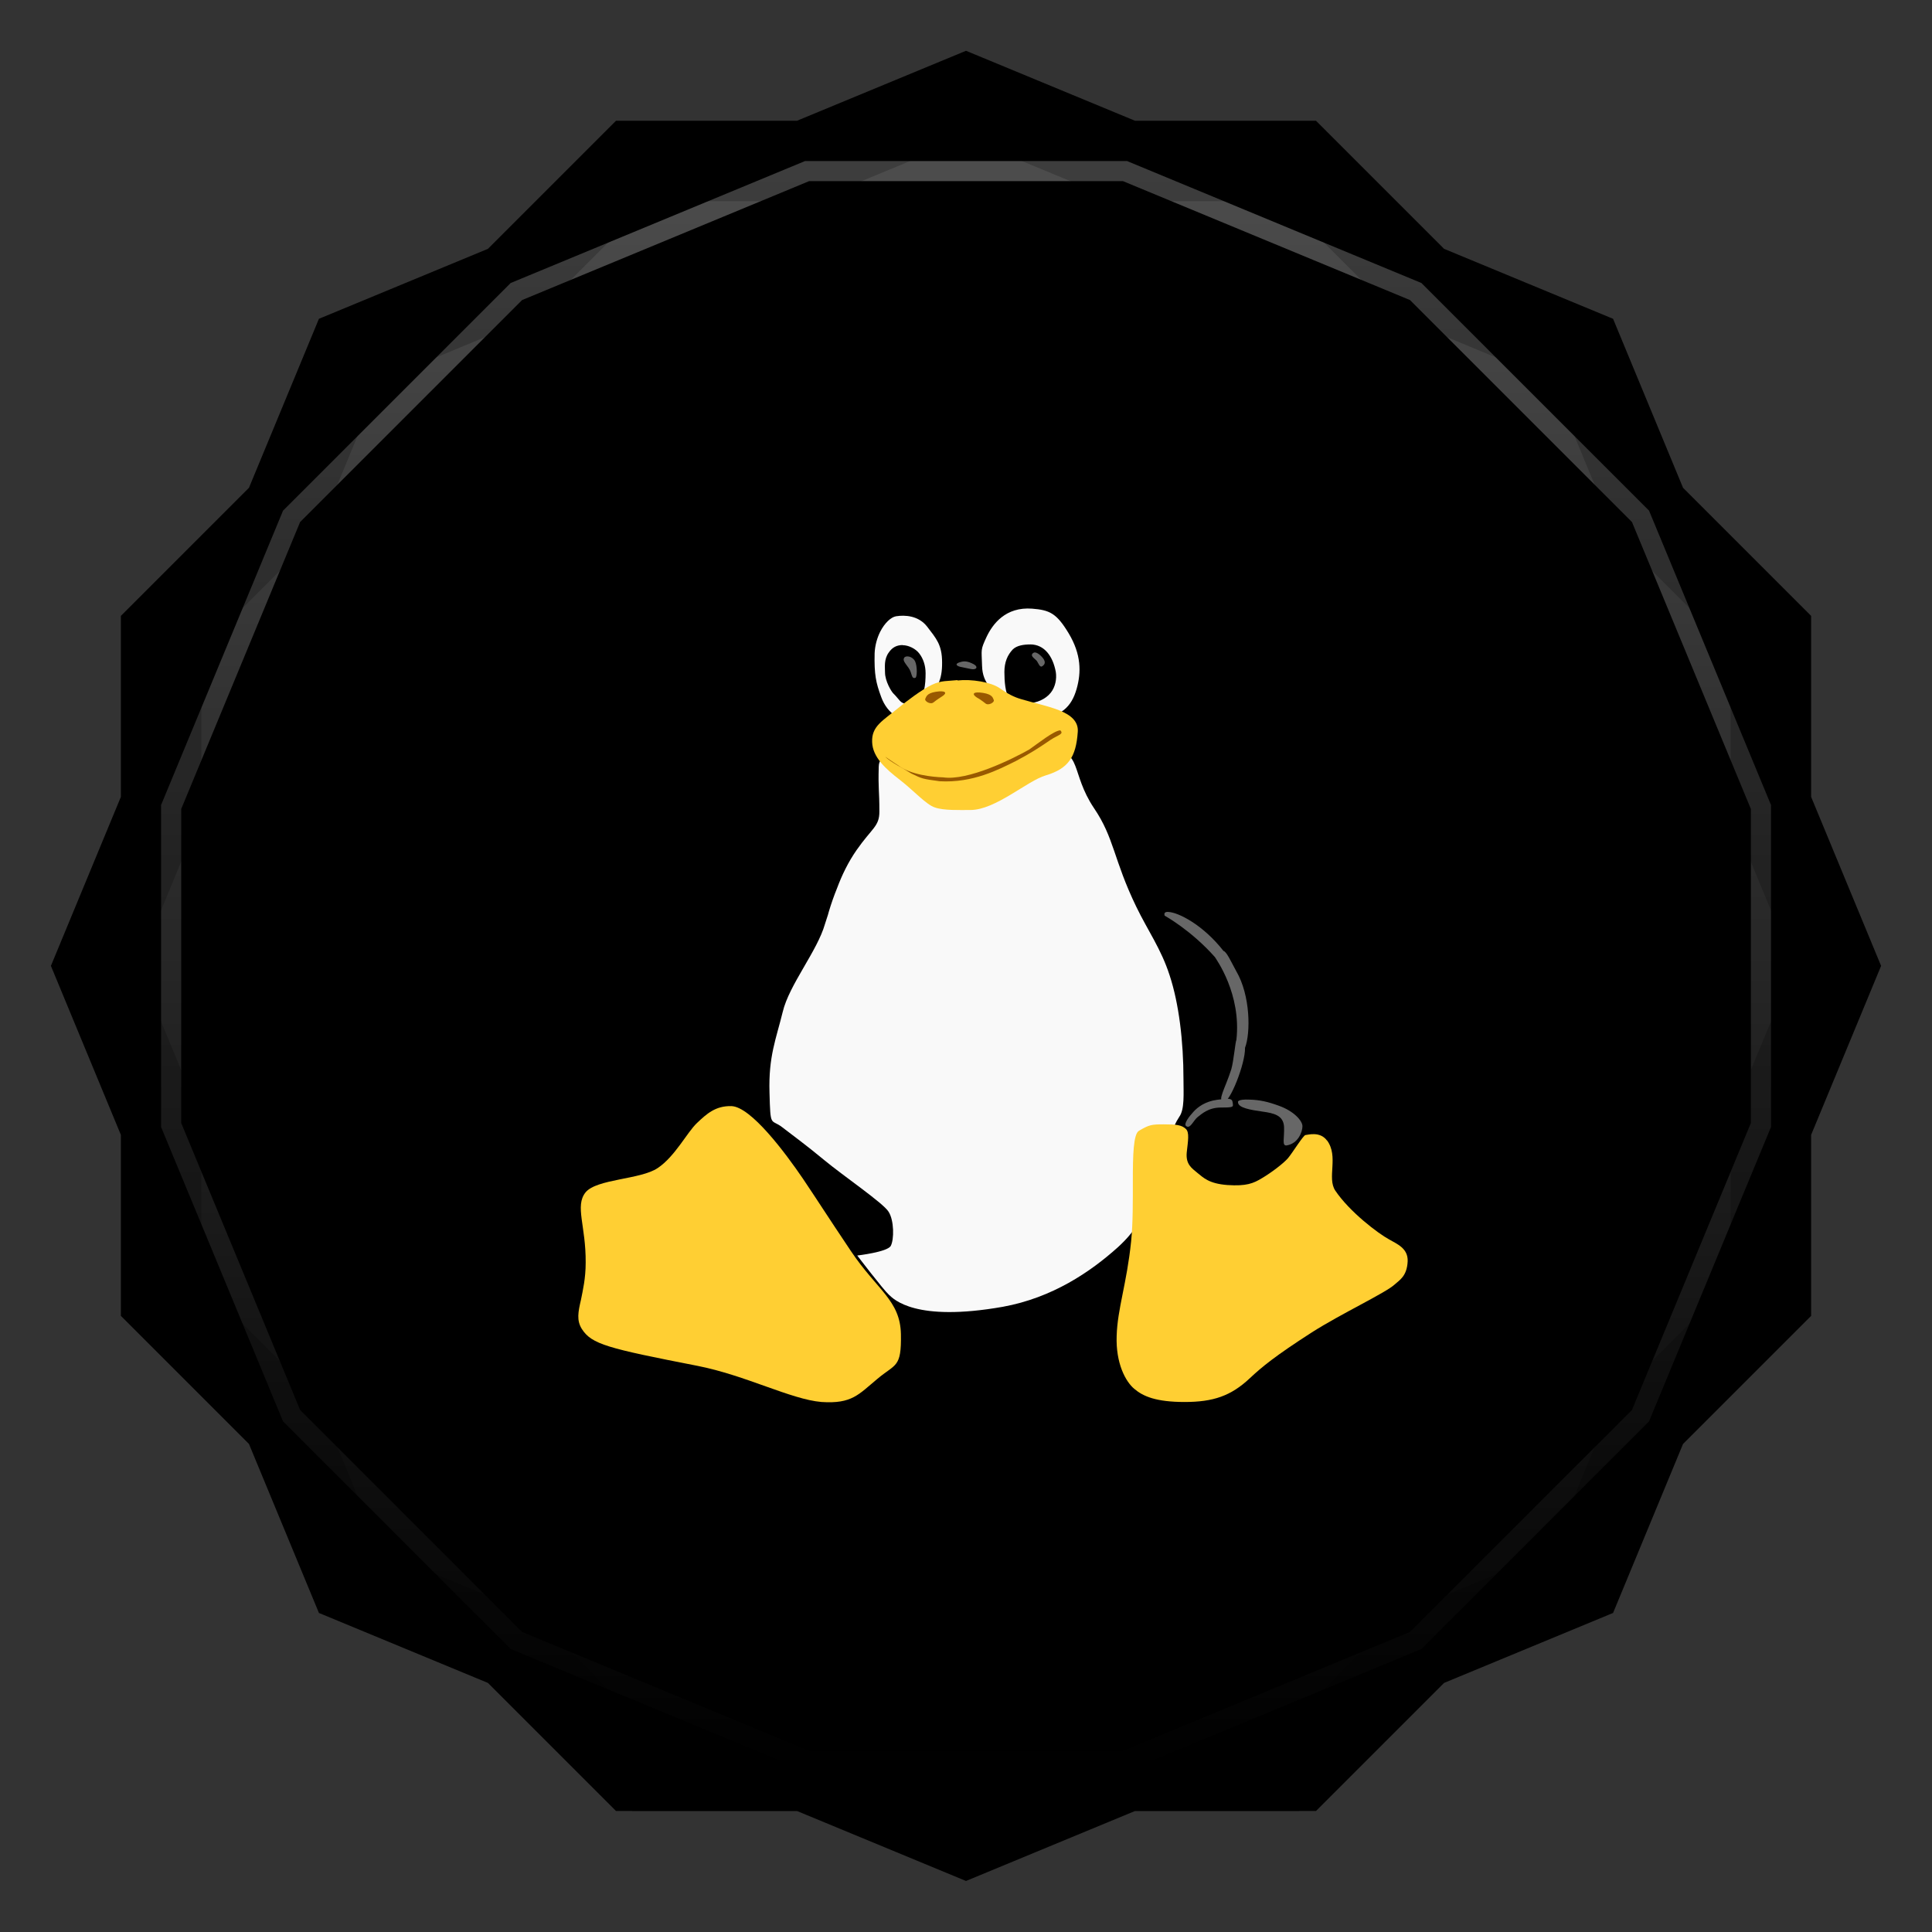 <svg viewBox="0 0 48 48" xmlns:xlink="http://www.w3.org/1999/xlink"><rect x="0" y="0" width="48" height="48" fill="#333333" stroke="none"/><defs><clipPath clipPathUnits="userSpaceOnUse" id="clipPath4313"><path d="m 20 4 -7.313 3.03 -5.656 5.656 -3.03 7.313 0 8 3.03 7.313 5.656 5.656 7.313 3.03 8 0 7.313 -3.03 5.656 -5.656 3.03 -7.313 0 -8 -3.03 -7.313 -5.656 -5.656 -7.313 -3.03 -8 0 z"/></clipPath><clipPath clipPathUnits="userSpaceOnUse" id="clipPath4329"><path d="m 24 2.344 -4 1.656 -4.281 0 -3.03 3.03 l -4 1.656 -1.656 4 l -3.03 3.03 0 4.281 -1.656 4 1.656 4 l 0 4.281 3.03 3.03 1.656 4 4 1.656 l 3.03 3.03 4.281 0 4 1.656 4 -1.656 l 4.281 0 3.03 -3.03 4 -1.656 1.656 -4 l 3.03 -3.03 0 -4.281 1.656 -4 -1.656 -4 l 0 -4.281 -3.03 -3.03 -1.656 -4 -4 -1.656 l -3.03 -3.03 -4.281 0 -4 -1.656 z"/></clipPath><clipPath id="clipPath-689981871"><path d="m 24 2.344 l -4 1.656 l -4.281 0 l -3.03 3.03 l -4 1.656 l -1.656 4 l -3.03 3.03 l 0 4.281 l -1.656 4 l 1.656 4 l 0 4.281 l 3.03 3.03 l 1.656 4 l 4 1.656 l 3.03 3.03 l 4.281 0 l 4 1.656 l 4 -1.656 l 4.281 0 l 3.03 -3.03 l 4 -1.656 l 1.656 -4 l 3.03 -3.03 l 0 -4.281 l 1.656 -4 l -1.656 -4 l 0 -4.281 l -3.03 -3.03 l -1.656 -4 l -4 -1.656 l -3.03 -3.03 l -4.281 0 l -4 -1.656 z"/></clipPath><clipPath id="clipPath-706109229"><path d="m 24 2.344 l -4 1.656 l -4.281 0 l -3.03 3.03 l -4 1.656 l -1.656 4 l -3.03 3.03 l 0 4.281 l -1.656 4 l 1.656 4 l 0 4.281 l 3.03 3.03 l 1.656 4 l 4 1.656 l 3.03 3.03 l 4.281 0 l 4 1.656 l 4 -1.656 l 4.281 0 l 3.03 -3.03 l 4 -1.656 l 1.656 -4 l 3.03 -3.03 l 0 -4.281 l 1.656 -4 l -1.656 -4 l 0 -4.281 l -3.03 -3.03 l -1.656 -4 l -4 -1.656 l -3.03 -3.03 l -4.281 0 l -4 -1.656 z"/></clipPath><linearGradient id="linearGradient4317"><stop stop-color="#fff" stop-opacity="1"/><stop offset="1" stop-color="#fff" stop-opacity="0"/></linearGradient><clipPath clipPathUnits="userSpaceOnUse" id="clipPath4313"><path d="m 20 4 -7.313 3.03 -5.656 5.656 -3.03 7.313 0 8 3.03 7.313 5.656 5.656 7.313 3.03 8 0 7.313 -3.03 5.656 -5.656 3.03 -7.313 0 -8 -3.03 -7.313 -5.656 -5.656 -7.313 -3.03 -8 0 z"/></clipPath><linearGradient x2="44" x1="4" gradientUnits="userSpaceOnUse" id="linearGradient4375" xlink:href="#linearGradient4317"/><clipPath clipPathUnits="userSpaceOnUse" id="clipPath4329"><path d="m 24 2.344 -4 1.656 -4.281 0 -3.03 3.03 l -4 1.656 -1.656 4 l -3.03 3.03 0 4.281 -1.656 4 1.656 4 l 0 4.281 3.03 3.03 1.656 4 4 1.656 l 3.03 3.03 4.281 0 4 1.656 4 -1.656 l 4.281 0 3.03 -3.03 4 -1.656 1.656 -4 l 3.03 -3.03 0 -4.281 1.656 -4 -1.656 -4 l 0 -4.281 -3.03 -3.03 -1.656 -4 -4 -1.656 l -3.03 -3.03 -4.281 0 -4 -1.656 z"/></clipPath><path id="SVGCleanerId_0" d="m 24 2.344 l -4 1.656 l -4.281 0 l -3.03 3.03 l -4 1.656 l -1.656 4 l -3.03 3.03 l 0 4.281 l -1.656 4 l 1.656 4 l 0 4.281 l 3.03 3.03 l 1.656 4 l 4 1.656 l 3.03 3.03 l 4.281 0 l 4 1.656 l 4 -1.656 l 4.281 0 l 3.03 -3.03 l 4 -1.656 l 1.656 -4 l 3.03 -3.03 l 0 -4.281 l 1.656 -4 l -1.656 -4 l 0 -4.281 l -3.03 -3.03 l -1.656 -4 l -4 -1.656 l -3.03 -3.03 l -4.281 0 l -4 -1.656 z" visibility="visible" display="inline" fill-rule="nonzero" color="#000" fill-opacity="1"/></defs><g><path d="m 2.563 24.5 l -0.219 0.5 l 1.656 4 l 0 -1 l -1.438 -3.5 z m 42.875 0 l -1.438 3.5 l 0 1 l 1.656 -4 l -0.219 -0.5 z m -41.44 7.781 l 0 1 l 3.03 3.03 l 1.656 4 l 4 1.656 l 3.03 3.03 l 4.281 0 l 4 1.656 l 4 -1.656 l 4.281 0 l 3.03 -3.03 l 4 -1.656 l 1.656 -4 l 3.03 -3.03 l 0 -1 l -3.03 3.03 l -1.656 4 l -4 1.656 l -3.03 3.03 l -4.281 0 l -4 1.656 l -4 -1.656 l -4.281 0 l -3.03 -3.03 l -4 -1.656 l -1.656 -4 l -3.03 -3.03 z" opacity="0.3" visibility="visible" fill="#000" display="inline" fill-rule="nonzero" stroke="none" fill-opacity="1" color="#000"/></g><g><use fill="#eee" stroke="none" xlink:href="#SVGCleanerId_0"/><path d="m 24 2.344 l -4 1.656 l 8 0 l -4 -1.656 z m 4 1.656 l 7.313 3.03 l -3.03 -3.03 l -4.281 0 z m 7.313 3.03 l 5.656 5.656 l -1.656 -4 l -4 -1.656 z m 5.656 5.656 l 3.03 7.313 l 0 -4.281 l -3.03 -3.03 z m 3.03 7.313 l 0 8 l 1.656 -4 l -1.656 -4 z m 0 8 l -3.03 7.313 l 3.03 -3.03 l 0 -4.281 z m -3.03 7.313 l -5.656 5.656 l 4 -1.656 l 1.656 -4 z m -5.656 5.656 l -7.313 3.03 l 4.281 0 l 3.03 -3.03 z m -7.313 3.03 l -8 0 l 4 1.656 l 4 -1.656 z m -8 0 l -7.313 -3.03 l 3.03 3.03 l 4.281 0 z m -7.313 -3.03 l -5.656 -5.656 l 1.656 4 l 4 1.656 z m -5.656 -5.656 l -3.03 -7.313 l 0 4.281 l 3.03 3.03 z m -3.03 -7.313 l 0 -8 l -1.656 4 l 1.656 4 z m 0 -8 l 3.03 -7.313 l -3.03 3.03 l 0 4.281 z m 3.03 -7.313 l 5.656 -5.656 l -4 1.656 l -1.656 4 z m 5.656 -5.656 l 7.313 -3.03 l -4.281 0 l -3.03 3.03 z" opacity="0.05" visibility="visible" fill="#eee" display="inline" fill-rule="nonzero" stroke="none" fill-opacity="1" color="#000"/></g><g><use opacity="0.05" stroke-opacity="1" stroke-dasharray="none" fill="#000" stroke="#000" stroke-width="2" stroke-miterlimit="4" xlink:href="#SVGCleanerId_0"/><use opacity="0.1" stroke-opacity="1" stroke-dasharray="none" fill="#000" stroke="#000" stroke-width="1" stroke-miterlimit="4" xlink:href="#SVGCleanerId_0"/></g><g><g clip-path="url(#clipPath-689981871)"><g transform="translate(0,1)"><g opacity="0.1"><!-- color: #eeeeee --><g><use xlink:href="#SVGCleanerId_1"/><path d="m 22.695 17.859 c 0.285 -0.105 0.238 -0.121 0.43 -0.512 c 0.152 -0.301 0.285 -0.43 0.281 -0.887 c 0 -0.445 -0.148 -0.598 -0.371 -0.891 c -0.215 -0.277 -0.555 -0.293 -0.773 -0.258 c -0.125 0.02 -0.285 0.168 -0.395 0.387 c -0.074 0.148 -0.129 0.336 -0.137 0.531 c -0.012 0.531 0.031 0.73 0.164 1.09 c 0.152 0.422 0.523 0.641 0.801 0.539 m 0 0" fill="#000" stroke="none" fill-rule="nonzero" fill-opacity="1"/><use xlink:href="#SVGCleanerId_2"/><path d="m 25.652 17.895 c 0.719 -0.07 0.969 -0.332 1.098 -0.785 c 0.113 -0.402 0.117 -0.848 -0.199 -1.375 c -0.301 -0.5 -0.473 -0.578 -0.906 -0.613 c -0.668 -0.051 -0.984 0.387 -1.133 0.699 c -0.156 0.34 -0.125 0.293 -0.113 0.723 c 0.012 0.453 0.281 0.578 0.445 0.863 c 0.168 0.273 0.727 0.496 0.805 0.492 m 0.004 -0.004" fill="#000" stroke="none" fill-rule="nonzero" fill-opacity="1"/><use xlink:href="#SVGCleanerId_3"/><path d="m 25.672 16.223 c 0.039 -0.035 0.121 0 0.207 0.09 c 0.098 0.102 0.102 0.18 0.023 0.234 c -0.07 0.059 -0.105 -0.086 -0.152 -0.137 c -0.086 -0.082 -0.156 -0.121 -0.082 -0.188 m 0.004 0" fill="#000" stroke="none" fill-rule="nonzero" fill-opacity="1"/><path d="m 22.465 16.34 c 0.043 -0.063 0.207 -0.035 0.27 0.09 c 0.059 0.125 0.051 0.398 0.008 0.41 c -0.109 0.035 -0.074 -0.117 -0.172 -0.25 c -0.094 -0.129 -0.148 -0.188 -0.105 -0.25 m 0 0" fill="#000" stroke="none" fill-rule="nonzero" fill-opacity="1"/><path d="m 23.875 16.445 c 0.086 -0.023 0.168 -0.02 0.313 0.055 c 0.129 0.07 0.07 0.152 -0.07 0.121 c -0.133 -0.027 -0.105 -0.023 -0.207 -0.043 c -0.172 -0.027 -0.199 -0.094 -0.035 -0.133 m 0 0" fill="#000" stroke="none" fill-rule="nonzero" fill-opacity="1"/><path d="m 23.461 19.977 c -0.621 0.023 -1.602 -1.609 -1.629 -0.93 c -0.016 0.574 0.016 0.563 0.016 1.117 c 0 0.371 -0.18 0.402 -0.57 0.961 c -0.203 0.293 -0.359 0.613 -0.48 0.938 c -0.078 0.191 -0.148 0.391 -0.207 0.59 c -0.023 0.098 -0.066 0.203 -0.094 0.301 c -0.191 0.676 -0.891 1.512 -1.051 2.188 c -0.164 0.672 -0.355 1.102 -0.328 2 c 0.023 0.902 0.031 0.641 0.32 0.867 c 0.289 0.223 0.582 0.434 1.035 0.809 c 0.48 0.398 1.469 1.07 1.602 1.285 c 0.141 0.215 0.141 0.695 0.055 0.852 c -0.086 0.152 -0.832 0.238 -0.832 0.238 c 0 0 0.652 0.855 0.785 0.973 c 0.125 0.117 0.66 0.684 2.832 0.301 c 1.227 -0.223 2.172 -0.863 2.859 -1.48 c 0.887 -0.816 0.438 -1.047 0.551 -1.453 c 0.168 -0.59 0.711 -0.809 0.832 -1.473 c 0.016 -0.094 0.047 -0.164 0.141 -0.313 c 0.137 -0.188 0.105 -0.586 0.105 -0.938 c 0 -0.938 -0.113 -1.879 -0.344 -2.578 c -0.211 -0.656 -0.543 -1.113 -0.828 -1.703 c -0.57 -1.176 -0.543 -1.707 -1.055 -2.457 c -0.578 -0.867 -0.293 -1.445 -1.066 -1.41 c -0.961 0.051 -1.738 1.289 -2.648 1.324 m 0 0" fill="#000" stroke="none" fill-rule="nonzero" fill-opacity="1"/><path d="m 23.789 16.906 c 0.348 -0.039 0.828 0.039 1.047 0.191 c 0.203 0.141 0.348 0.219 0.535 0.273 c 0.621 0.191 1.445 0.285 1.406 0.813 c -0.043 0.633 -0.238 0.914 -0.797 1.082 c -0.449 0.129 -1.25 0.859 -1.867 0.859 c -0.277 0 -0.664 0.016 -0.887 -0.063 c -0.215 -0.07 -0.516 -0.41 -0.867 -0.684 c -0.355 -0.273 -0.68 -0.566 -0.691 -0.941 c -0.016 -0.395 0.262 -0.527 0.652 -0.848 c 0.203 -0.168 0.578 -0.453 0.832 -0.574 c 0.238 -0.113 0.391 -0.09 0.637 -0.117 m 0 0" fill="#000" stroke="none" fill-rule="nonzero" fill-opacity="1"/><path d="m 22.988 17.371 c -0.02 0.047 0.129 0.145 0.207 0.078 c 0.082 -0.066 0.176 -0.125 0.207 -0.145 c 0.145 -0.09 0.094 -0.156 -0.152 -0.117 c -0.238 0.039 -0.238 0.133 -0.266 0.184 m 0.004 0" fill="#000" stroke="none" fill-rule="nonzero" fill-opacity="1"/><path d="m 32.969 28.332 c 0.297 0.402 -0.008 0.93 0.207 1.25 c 0.355 0.527 1.063 1.063 1.336 1.211 c 0.195 0.113 0.473 0.219 0.461 0.543 c -0.016 0.375 -0.211 0.473 -0.32 0.574 c -0.219 0.207 -1.324 0.723 -2.059 1.191 c -0.922 0.594 -1.242 0.859 -1.543 1.141 c -0.469 0.441 -0.91 0.59 -1.621 0.59 c -0.707 0 -1.031 -0.141 -1.246 -0.324 c -0.219 -0.18 -0.465 -0.637 -0.441 -1.316 c 0.02 -0.68 0.25 -1.293 0.359 -2.348 c 0.047 -0.453 0.043 -1.012 0.043 -1.508 c 0 -0.629 0.012 -1.16 0.152 -1.242 c 0.258 -0.152 0.316 -0.16 0.621 -0.16 c 0.305 0 0.441 0.016 0.543 0.113 c 0.094 0.086 0.055 0.293 0.023 0.586 c -0.027 0.293 0.121 0.387 0.266 0.508 c 0.148 0.117 0.281 0.266 0.746 0.301 c 0.469 0.031 0.641 -0.039 0.859 -0.172 c 0.219 -0.129 0.527 -0.359 0.645 -0.496 c 0.109 -0.129 0.383 -0.574 0.434 -0.574 c 0.043 0 0.359 -0.105 0.535 0.137 m 0 -0.004" fill="#000" stroke="none" fill-rule="nonzero" fill-opacity="1"/><path d="m 16.34 29.02 c -0.426 0.289 -1.516 0.266 -1.793 0.605 c -0.27 0.34 0.012 0.832 0.004 1.746 c 0 0.391 -0.07 0.684 -0.117 0.922 c -0.07 0.301 -0.113 0.512 0.023 0.727 c 0.246 0.379 0.633 0.477 2.871 0.914 c 1.195 0.234 2.328 0.836 3.082 0.898 c 0.758 0.051 0.922 -0.188 1.383 -0.57 c 0.457 -0.387 0.605 -0.27 0.59 -1.113 c -0.016 -0.844 -0.59 -1.094 -1.242 -2.066 c -0.652 -0.973 -0.758 -1.152 -1.191 -1.797 c -0.434 -0.637 -1.293 -1.793 -1.781 -1.805 c -0.391 -0.008 -0.609 0.188 -0.855 0.422 c -0.246 0.234 -0.543 0.828 -0.973 1.117 m 0 0" fill="#000" stroke="none" fill-rule="nonzero" fill-opacity="1"/><path d="m 29.03 22.656 c -0.082 -0.004 -0.117 0.023 -0.094 0.094 c 0 0 0.656 0.359 1.25 1.031 c 0.016 0.035 0.664 0.906 0.531 2.063 c -0.023 0.02 -0.066 0.512 -0.125 0.719 c -0.156 0.492 -0.355 0.777 -0.191 0.813 c 0.148 0.035 0.543 -0.953 0.531 -1.344 c 0.141 -0.367 0.137 -1.301 -0.219 -1.906 c -0.121 -0.219 -0.238 -0.484 -0.316 -0.5 c -0.508 -0.652 -1.133 -0.965 -1.375 -0.969 m 0.004 0" fill="#000" stroke="none" fill-rule="nonzero" fill-opacity="1"/><path d="m 29.465 27.973 c 0.102 0.094 0.188 -0.141 0.289 -0.219 c 0.098 -0.074 0.262 -0.238 0.582 -0.238 c 0.324 0 0.305 -0.012 0.289 -0.125 c -0.012 -0.113 -0.105 -0.105 -0.391 -0.066 c -0.285 0.039 -0.477 0.176 -0.59 0.305 c -0.109 0.117 -0.234 0.289 -0.18 0.344 m 0 0" fill="#000" stroke="none" fill-rule="nonzero" fill-opacity="1"/><path d="m 30.758 27.383 c 0 0.141 0.305 0.191 0.605 0.234 c 0.289 0.039 0.523 0.094 0.539 0.379 c 0.012 0.281 -0.063 0.484 0.07 0.461 c 0.285 -0.051 0.387 -0.34 0.387 -0.477 c 0 -0.133 -0.211 -0.375 -0.586 -0.508 c -0.277 -0.102 -0.48 -0.145 -0.719 -0.152 c -0.328 -0.016 -0.297 0.063 -0.297 0.063 m 0 0" fill="#000" stroke="none" fill-rule="nonzero" fill-opacity="1"/><path d="m 21.988 18.797 c 0.133 0.086 0.137 0.098 0.328 0.219 c 0.309 0.234 0.852 0.289 1.117 0.297 c 0.613 0.09 1.707 -0.449 2.137 -0.691 c 0.219 -0.152 0.621 -0.473 0.773 -0.477 c 0.094 0.094 -0.043 0.109 -0.238 0.234 c -0.258 0.176 -0.477 0.324 -0.871 0.531 c -0.418 0.207 -1.063 0.547 -1.887 0.5 c -0.434 -0.059 -0.438 -0.063 -0.703 -0.191 c -0.16 -0.105 -0.523 -0.285 -0.656 -0.422 m 0 0" fill="#000" stroke="none" fill-rule="nonzero" fill-opacity="1"/><path d="m 24.691 17.395 c 0.02 0.051 -0.129 0.145 -0.207 0.082 c -0.082 -0.066 -0.176 -0.129 -0.211 -0.145 c -0.145 -0.094 -0.09 -0.156 0.152 -0.117 c 0.242 0.039 0.242 0.129 0.266 0.18 m 0 0" fill="#000" stroke="none" fill-rule="nonzero" fill-opacity="1"/></g></g></g></g></g><g><g clip-path="url(#clipPath-706109229)"><!-- color: #eeeeee --><g><path d="m 33.04 27.34 c -0.316 1.219 -1.91 3.762 -2.762 4.883 c -0.848 1.125 -0.746 2.137 -2.313 1.742 c -1.563 -0.391 -2 -0.32 -3.621 -0.234 c -1.602 0.09 -1.258 -0.043 -2.262 0.383 c -1 0.422 -4.363 -5.16 -4.637 -6.203 c -0.266 -1.039 -0.395 -0.914 0.305 -2.035 c 0.691 -1.125 0.797 -2.238 1.715 -3.598 c 0.918 -1.367 1.984 -2.063 1.906 -3.105 c -0.305 -3.871 -0.539 -5.809 1.293 -6.703 c 1.742 -0.852 3.203 -0.344 3.777 -0.055 c 0.25 0.125 0.758 0.371 1.133 0.797 c 0.375 0.418 0.715 1.047 0.906 1.844 c 0.391 1.598 -0.164 1.07 0.281 2.902 c 0.438 1.828 1.328 2.727 2.414 4.172 c 1.09 1.445 2.223 3.832 1.863 5.211 m 0 0" fill="#000" stroke="none" fill-rule="nonzero" fill-opacity="1" id="SVGCleanerId_1"/><path d="m 22.695 17.859 c 0.285 -0.105 0.238 -0.121 0.43 -0.512 c 0.152 -0.301 0.285 -0.43 0.281 -0.887 c 0 -0.445 -0.148 -0.598 -0.371 -0.891 c -0.215 -0.277 -0.555 -0.293 -0.773 -0.258 c -0.125 0.02 -0.285 0.168 -0.395 0.387 c -0.074 0.148 -0.129 0.336 -0.137 0.531 c -0.012 0.531 0.031 0.73 0.164 1.09 c 0.152 0.422 0.523 0.641 0.801 0.539 m 0 0" fill="#f9f9f9" stroke="none" fill-rule="nonzero" fill-opacity="1"/><path d="m 22.43 16.03 c 0.141 0 0.32 0.086 0.41 0.207 c 0.094 0.121 0.156 0.293 0.156 0.488 c 0 0.285 -0.031 0.602 -0.215 0.699 c -0.059 0.023 -0.184 0.059 -0.254 0.059 c -0.16 0 -0.176 -0.102 -0.328 -0.25 c -0.055 -0.051 -0.211 -0.313 -0.211 -0.527 c 0 -0.133 -0.031 -0.324 0.094 -0.496 c 0.086 -0.125 0.195 -0.184 0.348 -0.184 m 0 0.004" fill="#000" stroke="none" fill-rule="nonzero" fill-opacity="1" id="SVGCleanerId_2"/><path d="m 25.652 17.895 c 0.719 -0.07 0.969 -0.332 1.098 -0.785 c 0.113 -0.402 0.117 -0.848 -0.199 -1.375 c -0.301 -0.5 -0.473 -0.578 -0.906 -0.613 c -0.668 -0.051 -0.984 0.387 -1.133 0.699 c -0.156 0.34 -0.125 0.293 -0.113 0.723 c 0.012 0.453 0.281 0.578 0.445 0.863 c 0.168 0.273 0.727 0.496 0.805 0.492 m 0.004 -0.004" fill="#f9f9f9" stroke="none" fill-rule="nonzero" fill-opacity="1"/><path d="m 25.594 16.01 c 0.359 0 0.566 0.301 0.637 0.684 c 0.027 0.176 -0.012 0.375 -0.125 0.516 c -0.129 0.164 -0.359 0.258 -0.543 0.258 c -0.18 0 -0.375 0.027 -0.484 -0.105 c -0.105 -0.141 -0.125 -0.445 -0.125 -0.668 c 0 -0.246 0.078 -0.422 0.207 -0.559 c 0.102 -0.102 0.281 -0.125 0.434 -0.125 m 0 0" fill="#000" stroke="none" fill-rule="nonzero" fill-opacity="1" id="SVGCleanerId_3"/><path d="m 25.672 16.223 c 0.039 -0.035 0.121 0 0.207 0.09 c 0.098 0.102 0.102 0.18 0.023 0.234 c -0.07 0.059 -0.105 -0.086 -0.152 -0.137 c -0.086 -0.082 -0.156 -0.121 -0.082 -0.188 m 0.004 0" fill="#676767" stroke="none" fill-rule="nonzero" fill-opacity="1"/><path d="m 22.465 16.34 c 0.043 -0.063 0.207 -0.035 0.27 0.09 c 0.059 0.125 0.051 0.398 0.008 0.41 c -0.109 0.035 -0.074 -0.117 -0.172 -0.25 c -0.094 -0.129 -0.148 -0.188 -0.105 -0.25 m 0 0" fill="#676767" stroke="none" fill-rule="nonzero" fill-opacity="1"/><path d="m 23.875 16.445 c 0.086 -0.023 0.168 -0.02 0.313 0.055 c 0.129 0.07 0.07 0.152 -0.07 0.121 c -0.133 -0.027 -0.105 -0.023 -0.207 -0.043 c -0.172 -0.027 -0.199 -0.094 -0.035 -0.133 m 0 0" fill="#676767" stroke="none" fill-rule="nonzero" fill-opacity="1"/><path d="m 23.461 19.977 c -0.621 0.023 -1.602 -1.609 -1.629 -0.93 c -0.016 0.574 0.016 0.563 0.016 1.117 c 0 0.371 -0.18 0.402 -0.57 0.961 c -0.203 0.293 -0.359 0.613 -0.48 0.938 c -0.078 0.191 -0.148 0.391 -0.207 0.59 c -0.023 0.098 -0.066 0.203 -0.094 0.301 c -0.191 0.676 -0.891 1.512 -1.051 2.188 c -0.164 0.672 -0.355 1.102 -0.328 2 c 0.023 0.902 0.031 0.641 0.32 0.867 c 0.289 0.223 0.582 0.434 1.035 0.809 c 0.48 0.398 1.469 1.07 1.602 1.285 c 0.141 0.215 0.141 0.695 0.055 0.852 c -0.086 0.152 -0.832 0.238 -0.832 0.238 c 0 0 0.652 0.855 0.785 0.973 c 0.125 0.117 0.66 0.684 2.832 0.301 c 1.227 -0.223 2.172 -0.863 2.859 -1.48 c 0.887 -0.816 0.438 -1.047 0.551 -1.453 c 0.168 -0.59 0.711 -0.809 0.832 -1.473 c 0.016 -0.094 0.047 -0.164 0.141 -0.313 c 0.137 -0.188 0.105 -0.586 0.105 -0.938 c 0 -0.938 -0.113 -1.879 -0.344 -2.578 c -0.211 -0.656 -0.543 -1.113 -0.828 -1.703 c -0.57 -1.176 -0.543 -1.707 -1.055 -2.457 c -0.578 -0.867 -0.293 -1.445 -1.066 -1.41 c -0.961 0.051 -1.738 1.289 -2.648 1.324 m 0 0" fill="#f9f9f9" stroke="none" fill-rule="nonzero" fill-opacity="1"/><path d="m 23.789 16.906 c 0.348 -0.039 0.828 0.039 1.047 0.191 c 0.203 0.141 0.348 0.219 0.535 0.273 c 0.621 0.191 1.445 0.285 1.406 0.813 c -0.043 0.633 -0.238 0.914 -0.797 1.082 c -0.449 0.129 -1.25 0.859 -1.867 0.859 c -0.277 0 -0.664 0.016 -0.887 -0.063 c -0.215 -0.07 -0.516 -0.41 -0.867 -0.684 c -0.355 -0.273 -0.68 -0.566 -0.691 -0.941 c -0.016 -0.395 0.262 -0.527 0.652 -0.848 c 0.203 -0.168 0.578 -0.453 0.832 -0.574 c 0.238 -0.113 0.391 -0.09 0.637 -0.117 m 0 0" fill="#ffcf33" stroke="none" fill-rule="nonzero" fill-opacity="1"/><path d="m 22.988 17.371 c -0.02 0.047 0.129 0.145 0.207 0.078 c 0.082 -0.066 0.176 -0.125 0.207 -0.145 c 0.145 -0.09 0.094 -0.156 -0.152 -0.117 c -0.238 0.039 -0.238 0.133 -0.266 0.184 m 0.004 0" fill="#995900" stroke="none" fill-rule="nonzero" fill-opacity="1"/><path d="m 32.969 28.332 c 0.297 0.402 -0.008 0.93 0.207 1.25 c 0.355 0.527 1.063 1.063 1.336 1.211 c 0.195 0.113 0.473 0.219 0.461 0.543 c -0.016 0.375 -0.211 0.473 -0.32 0.574 c -0.219 0.207 -1.324 0.723 -2.059 1.191 c -0.922 0.594 -1.242 0.859 -1.543 1.141 c -0.469 0.441 -0.91 0.59 -1.621 0.59 c -0.707 0 -1.031 -0.141 -1.246 -0.324 c -0.219 -0.18 -0.465 -0.637 -0.441 -1.316 c 0.02 -0.68 0.25 -1.293 0.359 -2.348 c 0.047 -0.453 0.043 -1.012 0.043 -1.508 c 0 -0.629 0.012 -1.16 0.152 -1.242 c 0.258 -0.152 0.316 -0.16 0.621 -0.16 c 0.305 0 0.441 0.016 0.543 0.113 c 0.094 0.086 0.055 0.293 0.023 0.586 c -0.027 0.293 0.121 0.387 0.266 0.508 c 0.148 0.117 0.281 0.266 0.746 0.301 c 0.469 0.031 0.641 -0.039 0.859 -0.172 c 0.219 -0.129 0.527 -0.359 0.645 -0.496 c 0.109 -0.129 0.383 -0.574 0.434 -0.574 c 0.043 0 0.359 -0.105 0.535 0.137 m 0 -0.004" fill="#ffcf33" stroke="none" fill-rule="nonzero" fill-opacity="1"/><path d="m 16.34 29.02 c -0.426 0.289 -1.516 0.266 -1.793 0.605 c -0.27 0.34 0.012 0.832 0.004 1.746 c 0 0.391 -0.07 0.684 -0.117 0.922 c -0.07 0.301 -0.113 0.512 0.023 0.727 c 0.246 0.379 0.633 0.477 2.871 0.914 c 1.195 0.234 2.328 0.836 3.082 0.898 c 0.758 0.051 0.922 -0.188 1.383 -0.57 c 0.457 -0.387 0.605 -0.27 0.59 -1.113 c -0.016 -0.844 -0.59 -1.094 -1.242 -2.066 c -0.652 -0.973 -0.758 -1.152 -1.191 -1.797 c -0.434 -0.637 -1.293 -1.793 -1.781 -1.805 c -0.391 -0.008 -0.609 0.188 -0.855 0.422 c -0.246 0.234 -0.543 0.828 -0.973 1.117 m 0 0" fill="#ffcf33" stroke="none" fill-rule="nonzero" fill-opacity="1"/><path d="m 29.03 22.656 c -0.082 -0.004 -0.117 0.023 -0.094 0.094 c 0 0 0.656 0.359 1.25 1.031 c 0.016 0.035 0.664 0.906 0.531 2.063 c -0.023 0.02 -0.066 0.512 -0.125 0.719 c -0.156 0.492 -0.355 0.777 -0.191 0.813 c 0.148 0.035 0.543 -0.953 0.531 -1.344 c 0.141 -0.367 0.137 -1.301 -0.219 -1.906 c -0.121 -0.219 -0.238 -0.484 -0.316 -0.5 c -0.508 -0.652 -1.133 -0.965 -1.375 -0.969 m 0.004 0" fill="#676767" stroke="none" fill-rule="nonzero" fill-opacity="1"/><path d="m 29.465 27.973 c 0.102 0.094 0.188 -0.141 0.289 -0.219 c 0.098 -0.074 0.262 -0.238 0.582 -0.238 c 0.324 0 0.305 -0.012 0.289 -0.125 c -0.012 -0.113 -0.105 -0.105 -0.391 -0.066 c -0.285 0.039 -0.477 0.176 -0.59 0.305 c -0.109 0.117 -0.234 0.289 -0.18 0.344 m 0 0" fill="#676767" stroke="none" fill-rule="nonzero" fill-opacity="1"/><path d="m 30.758 27.383 c 0 0.141 0.305 0.191 0.605 0.234 c 0.289 0.039 0.523 0.094 0.539 0.379 c 0.012 0.281 -0.063 0.484 0.07 0.461 c 0.285 -0.051 0.387 -0.34 0.387 -0.477 c 0 -0.133 -0.211 -0.375 -0.586 -0.508 c -0.277 -0.102 -0.48 -0.145 -0.719 -0.152 c -0.328 -0.016 -0.297 0.063 -0.297 0.063 m 0 0" fill="#676767" stroke="none" fill-rule="nonzero" fill-opacity="1"/><path d="m 21.988 18.797 c 0.133 0.086 0.137 0.098 0.328 0.219 c 0.309 0.234 0.852 0.289 1.117 0.297 c 0.613 0.09 1.707 -0.449 2.137 -0.691 c 0.219 -0.152 0.621 -0.473 0.773 -0.477 c 0.094 0.094 -0.043 0.109 -0.238 0.234 c -0.258 0.176 -0.477 0.324 -0.871 0.531 c -0.418 0.207 -1.063 0.547 -1.887 0.5 c -0.434 -0.059 -0.438 -0.063 -0.703 -0.191 c -0.16 -0.105 -0.523 -0.285 -0.656 -0.422 m 0 0" fill="#995900" stroke="none" fill-rule="nonzero" fill-opacity="1"/><path d="m 24.691 17.395 c 0.02 0.051 -0.129 0.145 -0.207 0.082 c -0.082 -0.066 -0.176 -0.129 -0.211 -0.145 c -0.145 -0.094 -0.09 -0.156 0.152 -0.117 c 0.242 0.039 0.242 0.129 0.266 0.18 m 0 0" fill="#995900" stroke="none" fill-rule="nonzero" fill-opacity="1"/></g></g></g><g><path d="m 20 4 -7.313 3.03 -5.656 5.656 -3.03 7.313 0 8 3.03 7.313 5.656 5.656 7.313 3.03 8 0 7.313 -3.03 5.656 -5.656 3.03 -7.313 0 -8 -3.03 -7.313 -5.656 -5.656 -7.313 -3.03 -8 0 z" clip-path="url(#clipPath4313)" transform="matrix(0,1,-1,0,48,0)" opacity="0.3" stroke-opacity="1" stroke-dasharray="none" visibility="visible" fill="none" display="inline" stroke="url(#linearGradient4375)" color="#000" stroke-width="1" stroke-miterlimit="4"/><path d="m 24 2.344 -4 1.656 -4.281 0 -3.03 3.03 l -4 1.656 -1.656 4 l -3.03 3.03 0 4.281 -1.656 4 1.656 4 l 0 4.281 3.03 3.03 1.656 4 4 1.656 l 3.03 3.03 4.281 0 4 1.656 4 -1.656 l 4.281 0 3.03 -3.03 4 -1.656 1.656 -4 l 3.03 -3.03 0 -4.281 1.656 -4 -1.656 -4 l 0 -4.281 -3.03 -3.03 -1.656 -4 -4 -1.656 l -3.03 -3.03 -4.281 0 -4 -1.656 z" clip-path="url(#clipPath4329)" opacity="0.2" stroke-opacity="1" visibility="visible" fill="none" display="inline" stroke="#000" color="#000" stroke-width="2"/></g></svg>